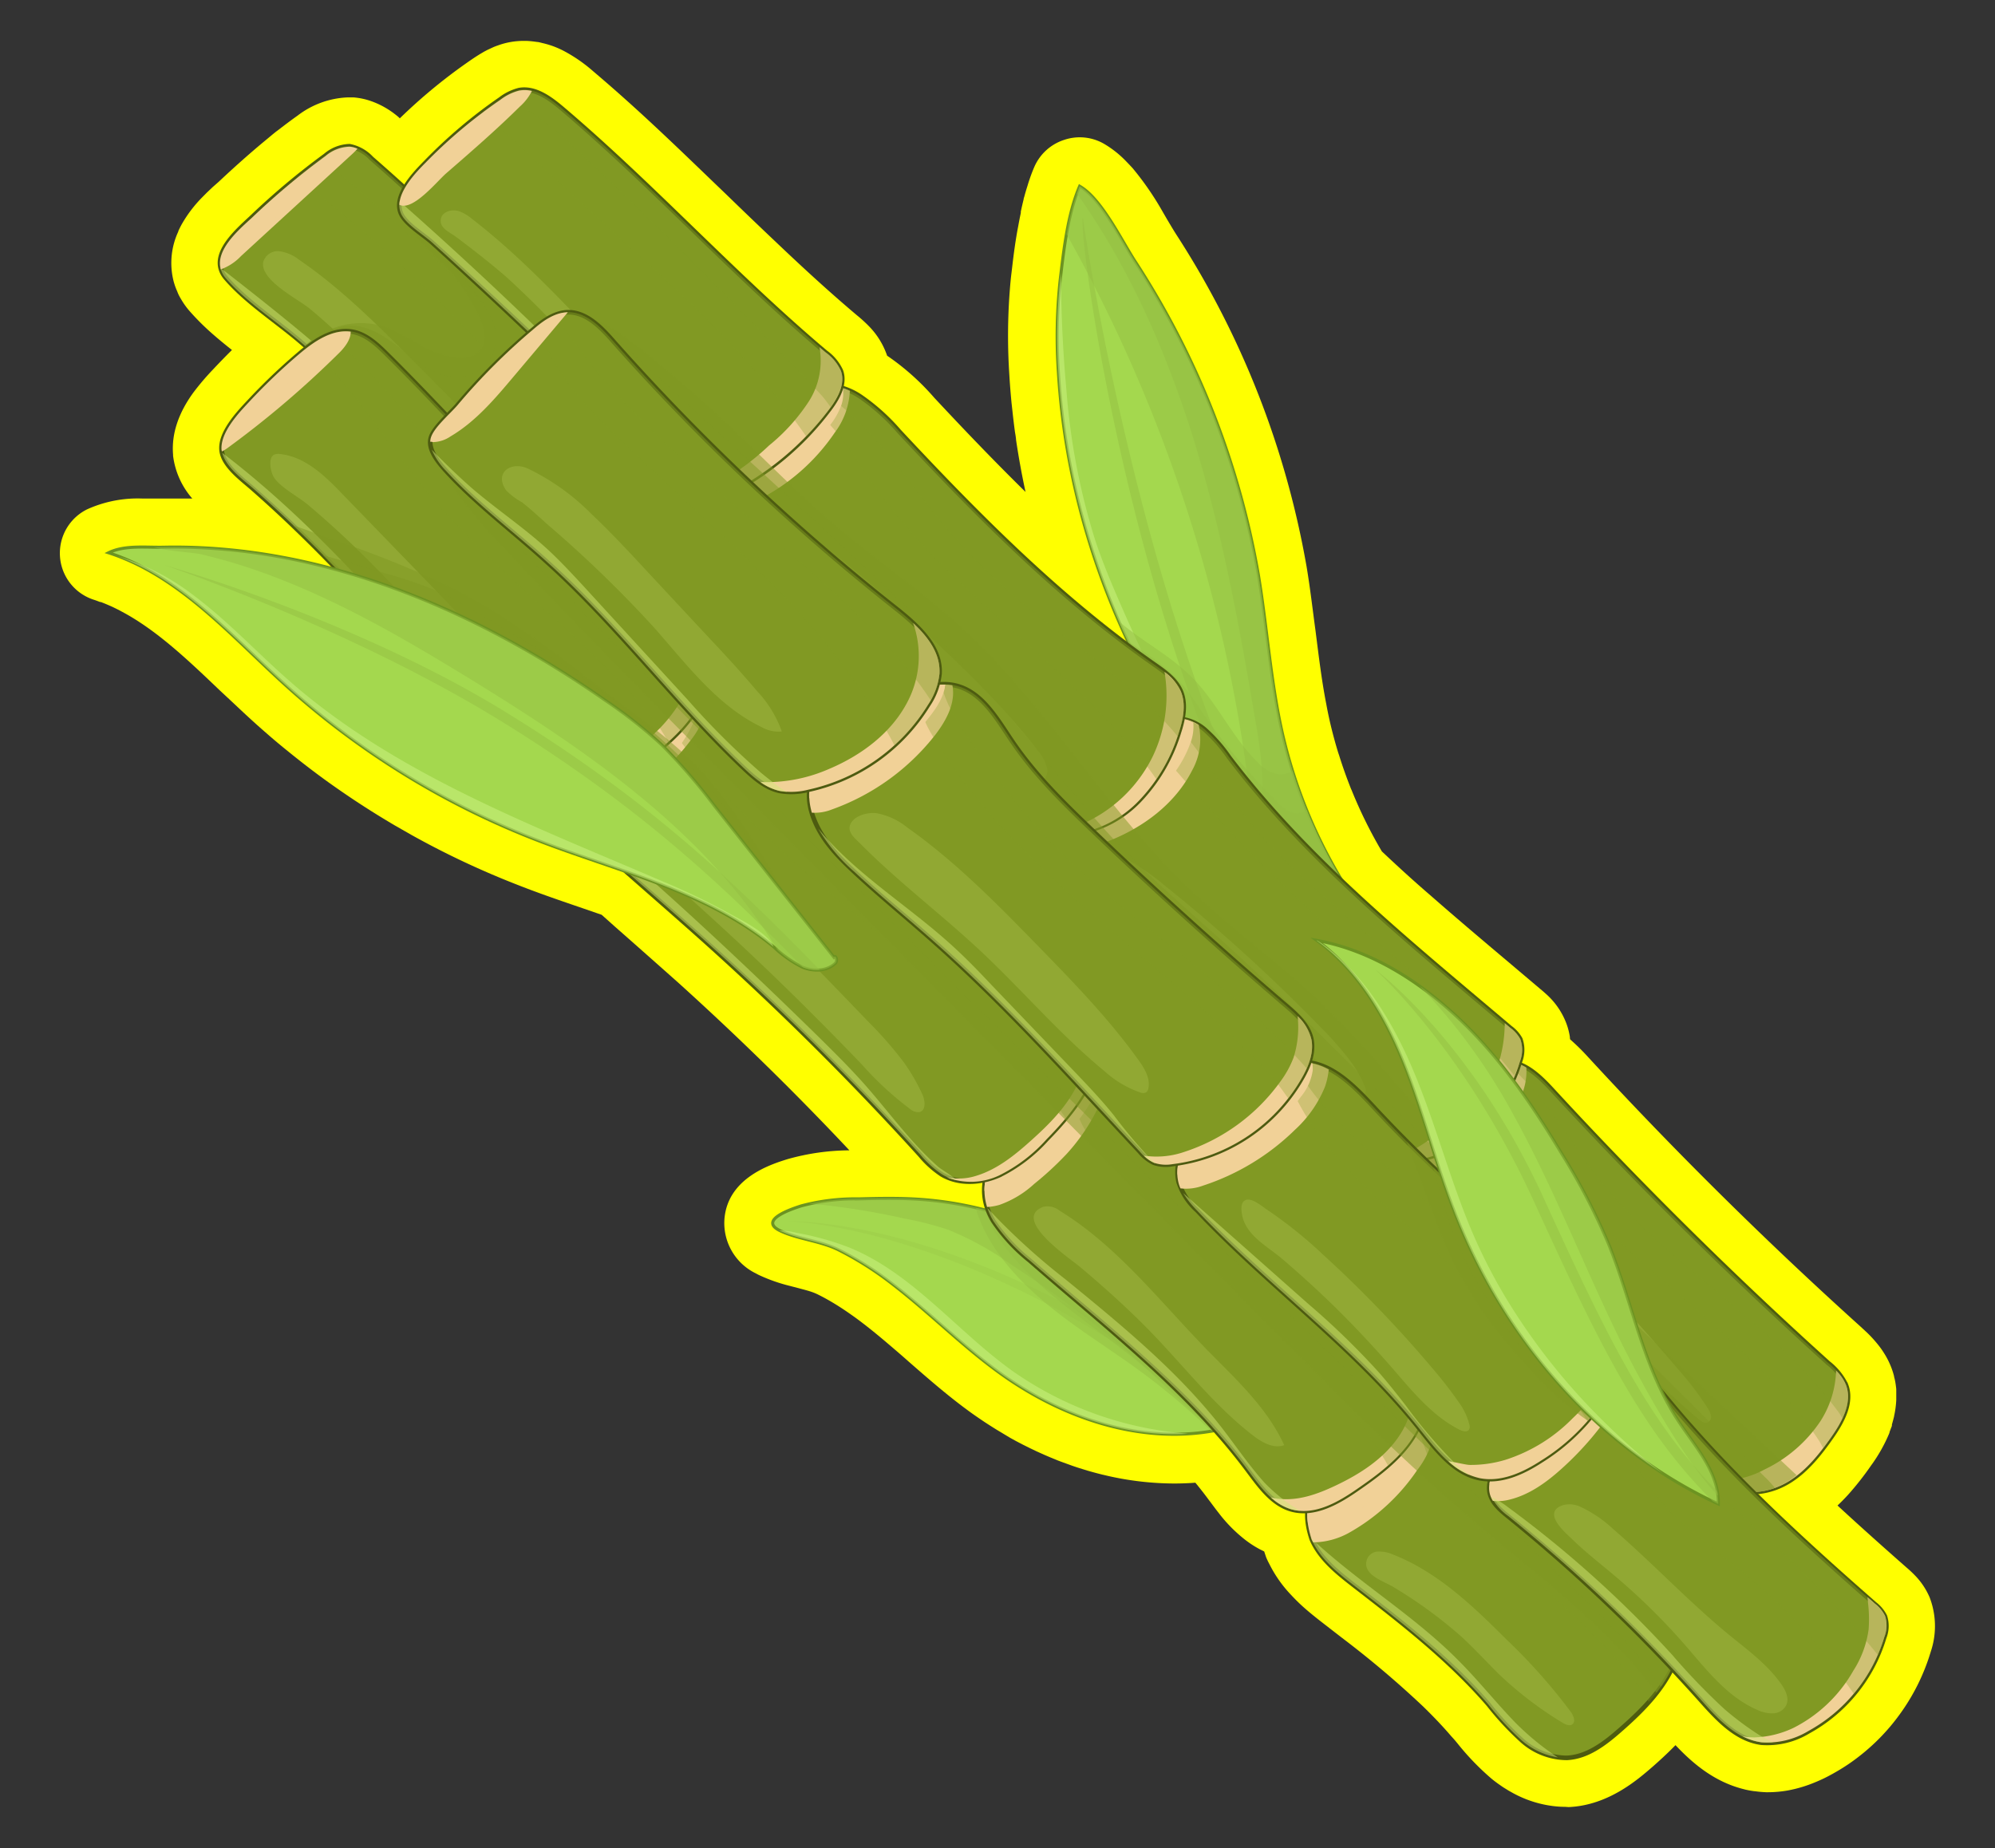 <svg xmlns="http://www.w3.org/2000/svg" width="326.31" height="302.3" viewBox="0 0 326.31 302.3">
  <rect x="0" y="0" width="326.31" height="302.3" fill="#333333" stroke="none"/>
  <defs>
    <style>
      .cls-1 {
        isolation: isolate;
      }

      .cls-2 {
        fill: #ff0;
      }

      .cls-3, .cls-4, .cls-9 {
        fill: #819923;
      }

      .cls-3 {
        stroke: #4d5b10;
        stroke-width: 0.75px;
      }

      .cls-10, .cls-3 {
        stroke-miterlimit: 10;
      }

      .cls-4 {
        opacity: 0.3;
      }

      .cls-11, .cls-4, .cls-8, .cls-9 {
        mix-blend-mode: multiply;
      }

      .cls-5, .cls-6 {
        fill: #d2e877;
      }

      .cls-11, .cls-12, .cls-13, .cls-5, .cls-9 {
        opacity: 0.5;
      }

      .cls-6 {
        opacity: 0.2;
      }

      .cls-7, .cls-8 {
        fill: #f1d197;
      }

      .cls-10 {
        fill: #a4d84e;
        stroke: #6c9321;
        stroke-width: 0.5px;
      }

      .cls-11 {
        fill: #95bf43;
      }

      .cls-12 {
        fill: #cef484;
      }
    </style>
  </defs>
  <g class="cls-1">
    <g id="Layer_1" data-name="Layer 1">
      <g>
        <path class="cls-2" d="M256,295.56a16,16,0,0,1-2.22-.16,18.35,18.35,0,0,1-5.43-1.64l-.17-.08c-.34-.17-.63-.32-.92-.49l-.47-.26-.71-.44c-.2-.12-.43-.28-.66-.44l-.47-.33c-.37-.27-.74-.55-1.09-.85a42.31,42.31,0,0,1-5.47-5.69c-.32-.39-.64-.77-1-1.15-1.36-1.59-2.84-3.15-4.52-4.79l-.08-.08a160.66,160.66,0,0,0-13.32-11.27l-2.89-2.24c-1.18-.91-2.33-1.82-3.49-2.86-.64-.58-1.27-1.2-1.91-1.89a20.7,20.7,0,0,1-3.53-5l-.12-.23c-.13-.25-.24-.48-.35-.73s-.16-.42-.23-.63-.12-.35-.17-.52h0l-.74-.37c-.42-.23-.75-.42-1.08-.63s-.58-.38-.88-.6-.37-.27-.54-.41a24.07,24.07,0,0,1-4.22-4.31c-.46-.58-.9-1.18-1.34-1.77l-.26-.34c-.69-.94-1.42-1.87-2.2-2.82l-.74.05c-.9.05-1.81.08-2.71.08a49.55,49.55,0,0,1-11.48-1.39l-.31-.07c-.64-.16-1.25-.32-1.85-.49l-.57-.16-1.67-.52-.71-.24-1.52-.55-.84-.31-1.39-.57-.91-.39-1.29-.58-1-.48-1.17-.58-1-.52-.3-.16-.85-.47-1-.6-.36-.22-.69-.41c-.45-.27-.89-.56-1.34-.84l-.71-.46c-.66-.44-1.33-.9-2-1.37-3.77-2.69-7.16-5.66-10.45-8.53-1.12-1-2.23-1.95-3.36-2.91-1.58-1.35-2.9-2.42-4.15-3.38-.61-.47-1.23-.93-1.86-1.37-1.28-.91-2.54-1.72-3.75-2.41-.63-.36-1.27-.7-1.89-1a9,9,0,0,0-1.22-.47c-.59-.18-1.24-.35-2-.55l-1.3-.34a27.34,27.34,0,0,1-4.88-1.71c-.18-.08-.41-.2-.6-.31h0a9.15,9.15,0,0,1-5.15-9c.6-6.66,7.61-8.85,10.25-9.68a37.89,37.89,0,0,1,10.18-1.46c-3.53-3.76-7.13-7.46-10.75-11.07-5.6-5.58-11.41-11.09-17.28-16.39-3.38-3-6.87-6.1-10.25-9.07l-2.24-2-3.16-1.09c-3.42-1.17-7-2.39-10.43-3.74a139.69,139.69,0,0,1-17.48-8.21l-2.8-1.6c-1.83-1.08-3.68-2.22-5.48-3.39s-3.58-2.39-5.32-3.63c-2.14-1.54-4.34-3.22-6.53-5-1.38-1.11-2.51-2.06-3.58-3-.82-.71-1.62-1.42-2.41-2.14-.58-.53-1.16-1.06-1.73-1.6l-.27-.25c-1.06-1-2.13-2-3.21-3-5-4.78-9.74-9.29-15-12.34h0c-.48-.28-1-.55-1.45-.8l0,0c-.52-.26-1-.51-1.53-.74s-1-.43-1.53-.63l-.12,0c-.35-.13-.69-.27-1.05-.38a8,8,0,0,1-1.07-14.79,20.09,20.09,0,0,1,9-1.76l1.65,0h1.74q1,0,2.07,0c.91,0,1.82,0,2.73,0a13.07,13.07,0,0,1-3.14-7c0-.06,0-.13,0-.19-.28-3.33.84-6.76,3.35-10.19a42.52,42.52,0,0,1,3.16-3.71q1.53-1.63,3.12-3.21c-1.18-.93-2.36-1.9-3.52-2.93a40.36,40.36,0,0,1-3.46-3.49,12.19,12.19,0,0,1-1.15-1.57c-.11-.18-.25-.41-.38-.64S29.1,48,29,47.69a9.52,9.52,0,0,1-.52-1.39,1.09,1.09,0,0,1-.05-.17c-.05-.18-.09-.35-.13-.53v0a12.15,12.15,0,0,1,.87-7.74l0-.07c.18-.39.37-.77.58-1.15l.06-.1A21.22,21.22,0,0,1,33,32.35l.79-.8,1-.95,1-.88C38,27.64,40.63,25.27,43.37,23l.45-.37c.43-.36.87-.73,1.31-1.08l.52-.39c1.14-.88,2.08-1.58,3-2.23a14.41,14.41,0,0,1,8.26-3c.3,0,.59,0,.89,0a11.44,11.44,0,0,1,3.17.71,14,14,0,0,1,3.4,1.86c.35.27.71.54,1,.83l0,.05a88.27,88.27,0,0,1,11.85-9.7c.41-.28.83-.55,1.25-.81l.71-.42.53-.28.84-.39c.21-.1.42-.18.63-.26l.4-.14a12.25,12.25,0,0,1,4-.69h.5a14.14,14.14,0,0,1,1.71.17c.26,0,.59.1.91.18a15,15,0,0,1,1.64.47,15.42,15.42,0,0,1,1.78.77,24.93,24.93,0,0,1,4.87,3.35c3.41,2.89,6.9,6,11,9.85,3.67,3.44,7.33,7,10.86,10.38q4,3.89,8.06,7.73c5.25,5,9.32,8.66,13.2,11.94a23.34,23.34,0,0,1,2.18,2A12.75,12.75,0,0,1,145,57.9a2.55,2.55,0,0,1,.1.29l.1.06a40.23,40.23,0,0,1,7.6,6.8c2.73,2.92,5.09,5.42,7.28,7.68,2.65,2.75,5.2,5.32,7.66,7.74-.61-2.82-1.13-5.68-1.55-8.51,0-.33-.18-1.3-.18-1.3-.15-1.14-.29-2.28-.41-3.42,0,0-.11-1-.15-1.34-.16-1.7-.28-3.2-.36-4.6a96.85,96.85,0,0,1,0-12.76c.1-1.45.2-2.65.34-3.79l.12-1c.25-2.16.55-4.48,1-6.79v0c.13-.72.27-1.43.42-2.14l0-.21c.14-.67.29-1.32.46-2,0-.16.07-.3.11-.45.16-.61.35-1.22.54-1.83.06-.19.11-.37.17-.55.28-.86.57-1.64.89-2.39A8,8,0,0,1,174,22.9a7.95,7.95,0,0,1,6.52.59,16.71,16.71,0,0,1,3.77,3c.32.32.64.67.95,1a48.38,48.38,0,0,1,4.92,7.13l.72,1.24c.56.94,1.08,1.82,1.49,2.46A146.1,146.1,0,0,1,213.7,92.63c.6,3.55,1,7.1,1.47,10.53.53,4.18,1,8.12,1.76,12,.18,1,.38,1.95.6,2.93.38,1.63.83,3.34,1.37,5.09.06.17.12.33.17.5.56,1.79,1.2,3.58,1.9,5.34.06.13.12.26.17.39a74.64,74.64,0,0,0,4.88,9.86c2.43,2.29,5,4.66,8,7.24,4.31,3.78,8.79,7.56,13.13,11.22L252.2,162c.22.18.43.37.64.56a12.21,12.21,0,0,1,3,4,11,11,0,0,1,.94,3.1c0,.13,0,.25.05.37a36.86,36.86,0,0,1,2.94,2.9c14.11,15.33,29.12,30.17,44.6,44.12l1,.93a19.52,19.52,0,0,1,1.51,1.62c.3.35.61.75.9,1.16.14.21.27.4.39.6a12.78,12.78,0,0,1,1.1,2.14,12.3,12.3,0,0,1,.53,1.62c0,.16.08.33.11.5a10.06,10.06,0,0,1,.19,1.12,4.87,4.87,0,0,1,.06.55c0,.36,0,.73,0,1.11V229a15.68,15.68,0,0,1-.36,2.67c0,.1-.05.22-.08.35s-.16.62-.27,1l0,.12c0,.17-.1.33-.16.5s-.15.41-.24.64a.36.36,0,0,1,0,.09,25.77,25.77,0,0,1-3,5.34,48.72,48.72,0,0,1-3.76,4.79c-.58.63-1.15,1.22-1.74,1.77,3.94,3.64,7.81,7.08,11.32,10.17a18.68,18.68,0,0,1,1.6,1.53,11.85,11.85,0,0,1,2.15,3.33,13.1,13.1,0,0,1,.19,8.86c-.17.56-.34,1.1-.54,1.65l-.09.25a33.85,33.85,0,0,1-3.58,7.11c-.6.91-1.26,1.81-1.95,2.67s-1.42,1.67-2.19,2.46a34.28,34.28,0,0,1-5.08,4.25c-.68.46-1.41.92-2.24,1.39l-.09.05c-.17.1-.34.2-.52.29a23.76,23.76,0,0,1-2.56,1.23,21.75,21.75,0,0,1-4.54,1.37,18.8,18.8,0,0,1-3.22.29h-.33A17.53,17.53,0,0,1,287,293l-.08,0c-.48-.06-.95-.15-1.45-.26l-.26-.07c-4.92-1.23-8.45-4.33-11.16-7.2-1.39,1.43-2.73,2.64-3.79,3.57-2.32,2-7.15,6.28-13.68,6.56Z"/>
        <g>
          <g>
            <path class="cls-3" d="M87.93,93.68c1.29,1.41,2.72,2.9,4.6,3.26a8.38,8.38,0,0,0,4.86-1c6.84-3,13.56-7.63,16.27-14.6a6.48,6.48,0,0,0,.54-3.21c-.26-1.83-1.74-3.2-3.11-4.43C93.83,58.29,78.22,41.1,60.76,25.92a6.58,6.58,0,0,0-3.58-2,6.32,6.32,0,0,0-3.94,1.53,119.54,119.54,0,0,0-12.05,10.1C38.56,38,33.92,42,37,45.53c3.45,4,8.55,7.19,12.53,10.68q13,11.42,25.25,23.72Q81.47,86.68,87.93,93.68Z"/>
            <path class="cls-4" d="M60.76,25.92a6.58,6.58,0,0,0-3.58-2,6.32,6.32,0,0,0-3.94,1.53c-1.65,1.15-3.22,2.4-4.77,3.68C64.63,41,78.54,55.75,91.85,70.78a198.78,198.78,0,0,1,13.61,16.65c.6.84,1.15,1.71,1.73,2.57a21.81,21.81,0,0,0,6.47-8.68,6.48,6.48,0,0,0,.54-3.21c-.26-1.83-1.74-3.2-3.11-4.43C93.83,58.29,78.22,41.1,60.76,25.92Z"/>
            <path class="cls-4" d="M112.12,84.37a18.55,18.55,0,0,0,1.54-3.05,6.48,6.48,0,0,0,.54-3.21c-.26-1.83-1.74-3.2-3.11-4.43C93.83,58.29,78.22,41.1,60.76,25.92a6.58,6.58,0,0,0-3.58-2,6.32,6.32,0,0,0-3.94,1.53c-.28.19-.53.4-.8.59C58,30.31,63.16,35,68.25,39.69s9.94,9.39,14.81,14.19Q96,66.6,108.18,80C109.51,81.43,110.81,82.91,112.12,84.37Z"/>
            <path class="cls-5" d="M94.58,96.87c-.25-.17-.48-.33-.63-.45-3.06-2.54-6-5.21-8.91-7.94-5.8-5.48-11.33-11.24-17-16.88-3.23-3.23-6.51-6.43-9.89-9.52-7.05-6.46-14.55-12.4-22.1-18.28a3.86,3.86,0,0,0,.9,1.73c3.45,4,8.55,7.19,12.53,10.68q13,11.42,25.25,23.72,6.72,6.75,13.18,13.75c1.29,1.41,2.72,2.9,4.6,3.26A5.25,5.25,0,0,0,94.58,96.87Z"/>
            <path class="cls-6" d="M87.92,85.44c.55.39,1.34.76,1.84.31s.15-1.37-.26-2C83,74.43,74.89,66.32,66.84,58.27,61.2,52.63,55.51,47,48.91,42.48a6.76,6.76,0,0,0-3.18-1.38,2.48,2.48,0,0,0-2.68,1.77c-.52,3,5.74,6.06,7.65,7.65,3.17,2.64,6.16,5.48,9.08,8.39,5.9,5.9,11.47,12.13,17.57,17.83A96.74,96.74,0,0,0,87.92,85.44Z"/>
            <path class="cls-7" d="M39.41,41.9,57.62,25.19c.29-.27.58-.56.85-.86A3.67,3.67,0,0,0,57.18,24a6.32,6.32,0,0,0-3.94,1.53,119.54,119.54,0,0,0-12.05,10.1c-2.26,2.06-6,5.32-5.07,8.43A8.5,8.5,0,0,0,39.41,41.9Z"/>
            <path class="cls-8" d="M47.8,33l3.81-3.69c0-.24-.23-.44-.47-.46a1.38,1.38,0,0,0-.68.18c-3.73,1.79-6.74,4.78-9.66,7.7-.41.41-1.73,1.49-.81,2.06.68.43,2-.82,2.56-1.19A45.86,45.86,0,0,0,47.8,33Z"/>
            <path class="cls-9" d="M102.24,67.81a17.54,17.54,0,0,0,.29-2C90.5,54.41,79,42.46,66.78,31.3a4.84,4.84,0,0,0-.46,1c-.63,2.16.27,4.51,1.65,6.29a56.49,56.49,0,0,0,4.75,4.79,31.15,31.15,0,0,1,5.49,8.12c.92,1.86,1.65,4.27.3,5.85-1,1.13-2.67,1.31-4.16,1.1A16.16,16.16,0,0,1,69,56.59a46.26,46.26,0,0,0-5.65-3,12.93,12.93,0,0,0-11.28,1.31,8.55,8.55,0,0,0-2.17,1.65Q62.7,67.81,74.71,79.89a24.77,24.77,0,0,0,15.52.47C96,78.49,100.94,73.73,102.24,67.81Z"/>
            <path class="cls-9" d="M103.1,66.32C91.61,55.5,80.62,44.13,69.05,33.4a2.82,2.82,0,0,0-1.49.77,2.7,2.7,0,0,0-.11,3.09,8.67,8.67,0,0,0,2.3,2.34,47.49,47.49,0,0,1,9,9.7,11.22,11.22,0,0,1,2.42,5.88,6.52,6.52,0,0,1-5,6.35c-3.41.74-6.73-1.4-9.46-3.57S61,53.33,57.54,53.29c-2.79,0-5.34,1.52-7.58,3.18,0,0,0,.08,0,.13q12.8,11.24,24.81,23.33c2.91,2.92,5.76,5.89,8.59,8.88,5.34.8,11.18.58,15.36-2.79a14.75,14.75,0,0,0,4.9-8.37,24.25,24.25,0,0,0-.15-9.82C103.34,67.32,103.22,66.82,103.1,66.32Z"/>
          </g>
          <g>
            <g>
              <path class="cls-10" d="M173.42,45.68a86.14,86.14,0,0,0-.31,15.15c2.27,38.22,23.78,74.64,55.71,95.77a82,82,0,0,1-19.09-36.73c-1.93-8.53-2.48-17.3-3.92-25.92a137,137,0,0,0-20.22-51.3c-2.23-3.47-5.48-10.19-9-12.19C174.65,35,174,40.81,173.42,45.68Z"/>
              <path class="cls-11" d="M209.73,119.87c-1.93-8.53-2.48-17.3-3.92-25.92a137,137,0,0,0-20.22-51.3c-2.23-3.47-5.48-10.19-9-12.19a36.86,36.86,0,0,0-2.13,7.86,249.11,249.11,0,0,1,29.64,89.13c.27,2.07.16,4.72-1.41,5.8a123.76,123.76,0,0,0,26.16,23.35A82,82,0,0,1,209.73,119.87Z"/>
              <path class="cls-11" d="M205.81,94a137,137,0,0,0-20.22-51.3c-2.23-3.47-5.48-10.19-9-12.19-.16.38-.3.77-.44,1.16,8.16,11.47,14,24.51,18.37,37.93,4.94,15.32,7.92,31.2,10.61,47.07,1,5.62,1.88,11.35,1.07,17a6.35,6.35,0,0,1-.85,2.67,123.77,123.77,0,0,0,23.5,20.31,82,82,0,0,1-19.09-36.73C207.8,111.34,207.25,102.57,205.81,94Z"/>
              <path class="cls-12" d="M173.42,45.68a86.14,86.14,0,0,0-.31,15.15c1.51,25.48,11.58,50.16,27.59,70-7.23-10.05-12.77-21.26-17.7-32.63-1.38-3.18-2.71-6.39-3.81-9.67a109.29,109.29,0,0,1-4.77-24.86c-.59-6.32-.86-12.68-.88-19C173.5,45,173.46,45.36,173.42,45.68Z"/>
              <path class="cls-11" d="M206.19,137.24c-20.61-42.1-29.08-101.62-29.08-101.62-.75,2.21,6.15,55.27,25.09,97.1Q204.14,135,206.19,137.24Z"/>
              <path class="cls-11" d="M228.82,156.6a81.94,81.94,0,0,1-17.38-30.51,4,4,0,0,1-2.18.59,5.67,5.67,0,0,1-3.44-1.88c-4.24-4.08-6.66-9.75-10.8-13.94-3.34-3.39-7.64-5.65-11.33-8.65l-.7-.61A126.81,126.81,0,0,0,228.82,156.6Z"/>
              <path class="cls-11" d="M224.67,153.71c.1-.59.19-1.19.26-1.78a82,82,0,0,1-11.2-19.49,2.49,2.49,0,0,1-1.34.6c-1.32.13-2.45-.84-3.39-1.77A101.8,101.8,0,0,1,196.29,116a46.79,46.79,0,0,0-2.74-3.83c-2.51-3-5.85-5.14-9.11-7.32A127,127,0,0,0,224.67,153.71Z"/>
            </g>
            <g>
              <path class="cls-3" d="M238.06,200.51c7.14,5.83,14.79,11.06,21.48,17.41a171.76,171.76,0,0,1,12.65,13.89l6.17,7.28a15.27,15.27,0,0,0,4.62,4.16c3,1.49,6.76.82,9.63-.95s5-4.49,6.94-7.25c1.78-2.54,3.5-5.7,2.35-8.58a10,10,0,0,0-2.84-3.48q-23.58-21.26-45.13-44.64c-2.19-2.39-4.9-5-8.12-4.62-2,.24-3.68,1.63-5.18,3-3.14,2.86-9.11,7.15-10.17,11.58C229.29,193.2,234.79,197.85,238.06,200.51Z"/>
              <path class="cls-7" d="M299.55,235.05c1.78-2.54,3.5-5.7,2.35-8.58a7,7,0,0,0-1.58-2.27,16.21,16.21,0,0,1-2.58,8.3,22.83,22.83,0,0,1-9.07,7.85,15.47,15.47,0,0,1-5.28,1.73,14.88,14.88,0,0,1-2.43-.24,9.5,9.5,0,0,0,2,1.41c3,1.49,6.76.82,9.63-.95S297.61,237.81,299.55,235.05Z"/>
              <path class="cls-7" d="M245.81,173.73c-2,.24-3.68,1.63-5.18,3-3.14,2.86-9.11,7.15-10.17,11.58a6.7,6.7,0,0,0,.52,4.31,13.86,13.86,0,0,0,5.08-1.11,25.86,25.86,0,0,0,7.38-5.32c2.3-2.18,4.54-4.58,5.63-7.55a9.83,9.83,0,0,0,.58-4A6.21,6.21,0,0,0,245.81,173.73Z"/>
              <path class="cls-4" d="M297.51,235.64c.22.33.44.79.7,1.24.46-.6.9-1.21,1.34-1.83,1.78-2.54,3.5-5.7,2.35-8.58a10,10,0,0,0-2.84-3.48q-23.58-21.26-45.13-44.64c-2.19-2.39-4.9-5-8.12-4.62a7.39,7.39,0,0,0-3.45,1.54,13.47,13.47,0,0,1,1.72,1.47c1.91,2,3.12,4.52,4.49,6.91a76.39,76.39,0,0,0,12.89,16.21c8.82,8.74,18.89,16.16,27.47,25.17a84.47,84.47,0,0,1,6,7C295.82,233.18,296.69,234.39,297.51,235.64Z"/>
              <path class="cls-4" d="M253.93,178.35c-2.07-2.25-4.61-4.68-7.6-4.62a57.19,57.19,0,0,1,6.36,6.84c3,3.78,5.45,7.92,8.39,11.73a86.19,86.19,0,0,0,10.4,11c6.69,6.09,13.95,11.55,20.49,17.82a76,76,0,0,1,8.84,10c.15.22.34.54.54.9a6.85,6.85,0,0,0,.55-5.55,10,10,0,0,0-2.84-3.48Q275.48,201.74,253.93,178.35Z"/>
              <path class="cls-5" d="M272.67,231.14a149.32,149.32,0,0,0-31.06-29.23c-3.82-2.68-7.92-5.4-10.57-9.14,1.47,3.14,4.77,5.92,7,7.74,7.14,5.83,14.79,11.06,21.48,17.41a171.76,171.76,0,0,1,12.65,13.89l6.17,7.28a15.27,15.27,0,0,0,4.62,4.16l.21.08c-1-.91-2-1.8-2.92-2.8C277.56,237.55,275.18,234.29,272.67,231.14Z"/>
              <path class="cls-6" d="M277.87,232.19c.39.33.89.68,1.38.52a1,1,0,0,0,.6-1.06,3,3,0,0,0-.48-1.21,49.55,49.55,0,0,0-4.82-6.37q-5.32-6.28-11-12.3c-6.28-6.72-13-13.31-21.38-17.15a6.21,6.21,0,0,0-2.25-.7,2.46,2.46,0,0,0-2.12.84c-1.23,1.64.92,2.32,1.95,3,1.55,1,3.07,2.13,4.55,3.26,2.94,2.24,5.74,4.66,8.46,7.16,5.5,5.07,10.66,10.49,16,15.7C271.74,226.74,274.74,229.55,277.87,232.19Z"/>
              <path class="cls-8" d="M246.85,179.21a5.29,5.29,0,0,0,.59-4.39,3.18,3.18,0,0,0-.79-1.09,5.89,5.89,0,0,0-.84,0c-2,.24-3.68,1.63-5.18,3-3.14,2.86-9.11,7.15-10.17,11.58a6.06,6.06,0,0,0,0,2.68c3.32,1.44,8.4-2.88,10.41-4.71A26.52,26.52,0,0,0,246.85,179.21Z"/>
            </g>
            <g>
              <path class="cls-3" d="M181.11,146.44a136.63,136.63,0,0,0,11.53,9.23,153.62,153.62,0,0,1,27.14,26.85c2.05,2.62,4.17,5.42,7.27,6.62,3.78,1.47,8.13.15,11.54-2.06a24.34,24.34,0,0,0,10-13.41,5.25,5.25,0,0,0,.07-3.7,5.76,5.76,0,0,0-1.64-1.84c-16.26-13.79-33.1-27.28-46-44.28a25,25,0,0,0-3.89-4.44,7.38,7.38,0,0,0-5.45-1.85,10,10,0,0,0-4.8,2.49c-4.55,3.67-9.49,8.4-12.36,13.58C172.16,138,178.14,143.6,181.11,146.44Z"/>
              <path class="cls-7" d="M195,126a10.5,10.5,0,0,0,1.06-7.42,6.77,6.77,0,0,0-4.31-1.06,10,10,0,0,0-4.8,2.49c-4.55,3.67-9.49,8.4-12.36,13.58a5.4,5.4,0,0,0,.15,5l.08,0a11.07,11.07,0,0,0,6.47-1C186.94,135.39,192.21,131.51,195,126Z"/>
              <path class="cls-7" d="M234.8,185.72c-2.14,1.53-4.46,3.17-7.12,3.61,3.63,1.11,7.69-.16,10.91-2.25a24.34,24.34,0,0,0,10-13.41,5.25,5.25,0,0,0,.07-3.7,5.76,5.76,0,0,0-1.64-1.84l-.9-.76a22.3,22.3,0,0,1-1.75,8.61C242.41,180.14,238.56,183.06,234.8,185.72Z"/>
              <path class="cls-4" d="M243.88,179.87c.26.37.55.89.87,1.43a24.25,24.25,0,0,0,3.84-7.63,5.25,5.25,0,0,0,.07-3.7,5.76,5.76,0,0,0-1.64-1.84c-16.26-13.79-33.1-27.28-46-44.28a25,25,0,0,0-3.89-4.44,7.38,7.38,0,0,0-5.45-1.85,9.1,9.1,0,0,0-4.33,2.13c.22.4.46.78.72,1.16A62.66,62.66,0,0,0,192.3,126c3.76,4.3,7.53,8.61,11.5,12.72,3.65,3.79,7.47,7.4,11.32,11,6.81,6.33,13.74,12.56,20,19.42A109.69,109.69,0,0,1,243.88,179.87Z"/>
              <path class="cls-4" d="M248.59,173.67a5.25,5.25,0,0,0,.07-3.7,5.76,5.76,0,0,0-1.64-1.84c-16.26-13.79-33.1-27.28-46-44.28a25,25,0,0,0-3.89-4.44,7.38,7.38,0,0,0-5.45-1.85.45.45,0,0,0-.11,0c4,4.24,7,9.34,10.5,14a99.68,99.68,0,0,0,12,12.9c7.68,7.08,16,13.39,23.62,20.57a101.76,101.76,0,0,1,10,10.92A23.1,23.1,0,0,0,248.59,173.67Z"/>
              <path class="cls-5" d="M175.11,139.42c1.52,2.75,4.27,5.36,6,7a136.63,136.63,0,0,0,11.53,9.23,153.62,153.62,0,0,1,27.14,26.85c2.05,2.62,4.17,5.42,7.27,6.62a2.77,2.77,0,0,0,.41.12,28.18,28.18,0,0,1-2.3-1.92,89.49,89.49,0,0,1-8.2-9.2,178.14,178.14,0,0,0-26-25.5C185.57,148.35,179.91,144.3,175.11,139.42Z"/>
              <path class="cls-6" d="M210.31,168.19a96.18,96.18,0,0,0,10.91,10.55c.59.46,1.54.87,2,.27a1.42,1.42,0,0,0,0-1.34,18.33,18.33,0,0,0-2.36-4.12,53,53,0,0,0-4.8-5.46,279.18,279.18,0,0,0-25.8-23.43,42.5,42.5,0,0,0-4.87-3.5c-.91-.53-2.15-1.12-3.13-.42s-.71,1.46-.12,2.22a15.42,15.42,0,0,0,3.26,2.44c1.25.91,2.49,1.84,3.7,2.8a161.13,161.13,0,0,1,13.86,12.38C205.43,163.07,207.88,165.62,210.31,168.19Z"/>
              <path class="cls-8" d="M194.68,121.61a7.45,7.45,0,0,0,.5-3.41,6.4,6.4,0,0,0-3.46-.64,10,10,0,0,0-4.8,2.49c-4.55,3.67-9.49,8.4-12.36,13.58a4.45,4.45,0,0,0-.54,2.08,1.81,1.81,0,0,0,.41.23c3.43,1.28,8-1.24,10.77-3.07C189.34,130.09,193,126.3,194.68,121.61Z"/>
            </g>
            <g>
              <path class="cls-3" d="M124.51,92.12c4.06,4,8.75,7.28,13.18,10.85A130.19,130.19,0,0,1,161,127.39c2.48,3.37,5.06,7.08,9,8.48a11.82,11.82,0,0,0,4.65.61A18.12,18.12,0,0,0,186.27,131a27.84,27.84,0,0,0,6.54-11.17c.73-2.23,1.23-4.71.28-6.85-.83-1.87-2.61-3.11-4.29-4.29-15.48-10.82-28.86-24.33-41.75-38.14A33.21,33.21,0,0,0,140.91,65a11,11,0,0,0-7.9-1.9c-2.8.53-5.11,2.45-7.15,4.44-2.85,2.76-8.69,7.64-9.22,11.89C116.08,83.87,121.66,89.33,124.51,92.12Z"/>
              <path class="cls-7" d="M139,63.94a10.2,10.2,0,0,0-6-.86c-2.8.53-5.11,2.45-7.15,4.44-2.85,2.76-8.69,7.64-9.22,11.89a7.38,7.38,0,0,0,.89,4.11,12.08,12.08,0,0,0,5.69-1.36,33.07,33.07,0,0,0,13.35-11.43A12.21,12.21,0,0,0,139,63.94Z"/>
              <path class="cls-7" d="M188.57,123.68A23.14,23.14,0,0,1,176.5,135a16,16,0,0,1-5.63,1.16,12.38,12.38,0,0,0,3.83.37A18.12,18.12,0,0,0,186.27,131a27.84,27.84,0,0,0,6.54-11.17c.73-2.23,1.23-4.71.28-6.85a8.22,8.22,0,0,0-2.62-3.07A23,23,0,0,1,188.57,123.68Z"/>
              <path class="cls-4" d="M189.16,127.47a30.72,30.72,0,0,0,3.65-7.62c.73-2.23,1.23-4.71.28-6.85-.83-1.87-2.61-3.11-4.29-4.29-15.48-10.82-28.86-24.33-41.75-38.14A33.21,33.21,0,0,0,140.91,65a11,11,0,0,0-7.9-1.9,9.43,9.43,0,0,0-2.73,1,60.2,60.2,0,0,1,6.87,7c2,2.45,3.6,5.16,5.4,7.75a102.79,102.79,0,0,0,12.58,14.59c8.14,8,17.07,15.19,25,23.39q3,3,5.71,6.3C187.05,124.47,188.08,126,189.16,127.47Z"/>
              <path class="cls-4" d="M147.05,70.57A33.21,33.21,0,0,0,140.91,65a11.29,11.29,0,0,0-7.54-2l.27.22A64.75,64.75,0,0,1,144,72.83c3,3.46,5.64,7.23,8.5,10.81A104.74,104.74,0,0,0,166.31,97.9c2.64,2.24,5.38,4.35,8.13,6.46A147.82,147.82,0,0,1,188.53,116a59.11,59.11,0,0,1,4.08,4.44c.07-.19.14-.38.2-.57.73-2.23,1.23-4.71.28-6.85-.83-1.87-2.61-3.11-4.29-4.29C173.32,97.89,159.94,84.38,147.05,70.57Z"/>
              <path class="cls-5" d="M131.69,96.88a127.33,127.33,0,0,1-14-12.93c1.68,3.19,4.84,6.28,6.77,8.17,4.06,4,8.75,7.28,13.18,10.85A130.19,130.19,0,0,1,161,127.39c2.48,3.37,5.06,7.08,9,8.48a7.53,7.53,0,0,0,.81.24c-.83-.55-1.74-1.05-2.15-1.4a57.2,57.2,0,0,1-7.82-8.91q-4.09-5.3-8.52-10.31a105.94,105.94,0,0,0-10.26-10.39C138.76,102.21,135.15,99.64,131.69,96.88Z"/>
              <path class="cls-6" d="M133.76,95.67a266.65,266.65,0,0,1,32.29,30.57,7.31,7.31,0,0,0,1.91,1.69,2.44,2.44,0,0,0,2.45,0,2.41,2.41,0,0,0,.8-2.55,6.71,6.71,0,0,0-1.38-2.47c-6.47-8.42-14.29-15.69-22.19-22.79-3.85-3.47-7.74-6.91-11.9-10A33,33,0,0,0,128.8,86c-1.08-.45-3-1-4.09-.29-1.43,1,.19,2.27,1,3.1A86.89,86.89,0,0,0,133.76,95.67Z"/>
              <path class="cls-8" d="M137.87,63.51a9.6,9.6,0,0,0-4.86-.43c-2.8.53-5.11,2.45-7.15,4.44-2.85,2.76-8.69,7.64-9.22,11.89a5.23,5.23,0,0,0,0,1.31,7.66,7.66,0,0,0,4.21-.46A32.8,32.8,0,0,0,135.39,70a12,12,0,0,0,2.26-3.83A6.13,6.13,0,0,0,137.87,63.51Z"/>
            </g>
            <g>
              <path class="cls-3" d="M96.68,64.18a72,72,0,0,1,9.23,10.37,38.47,38.47,0,0,0,3.57,4.91,7.64,7.64,0,0,0,5.29,2.63,9.66,9.66,0,0,0,4.33-1.31,47.24,47.24,0,0,0,16.56-13.87c1.37-1.82,2.65-4.13,1.87-6.26a7.62,7.62,0,0,0-2.49-3c-15-12.64-28.19-27.24-43.13-39.91-2-1.69-4.43-3.46-7-3a8.52,8.52,0,0,0-3.08,1.51A81,81,0,0,0,69.58,26.64c-1.89,1.93-5.41,5.59-3.9,8.48.87,1.66,3.61,3.29,5,4.55,1.77,1.6,3.53,3.2,5.28,4.82Q86.49,54.16,96.68,64.18Z"/>
              <path class="cls-7" d="M135.66,66.91c1.37-1.82,2.65-4.13,1.87-6.26a7.55,7.55,0,0,0-2.49-3c-.33-.27-.64-.56-1-.84a12.39,12.39,0,0,1-1.66,8.72,31.08,31.08,0,0,1-6.59,7.34,41.13,41.13,0,0,1-10.58,7.3,9.37,9.37,0,0,1-3.84.79,6.51,6.51,0,0,0,3.37,1.09,9.66,9.66,0,0,0,4.33-1.31A47.24,47.24,0,0,0,135.66,66.91Z"/>
              <path class="cls-4" d="M124.36,61.66c2.67,3.12,5.15,6.35,7.5,9.71a47.57,47.57,0,0,0,3.8-4.46c1.37-1.82,2.65-4.13,1.87-6.26a7.62,7.62,0,0,0-2.49-3c-15-12.64-28.19-27.24-43.13-39.91-2-1.69-4.43-3.46-7-3a8.52,8.52,0,0,0-3.08,1.51c-1,.66-1.91,1.35-2.84,2.05q12.84,12,25.83,23.79c4.76,4.35,9.53,8.7,14,13.36Q121.66,58.52,124.36,61.66Z"/>
              <path class="cls-4" d="M91.91,17.78c-2-1.69-4.43-3.46-7-3a7,7,0,0,0-2.44,1.09c1.31.79,2.7,1.48,4,2.28a48.12,48.12,0,0,1,7.79,6.31q5.67,5.31,11.25,10.73,9.81,9.54,19.3,19.4,4.78,5,9.49,10c.42.45,1,1.23,1.55,2,1.29-1.78,2.41-4,1.67-6a7.62,7.62,0,0,0-2.49-3C120.07,45.05,106.85,30.45,91.91,17.78Z"/>
              <path class="cls-5" d="M65.68,35.12c.87,1.66,3.61,3.29,5,4.55,1.77,1.6,3.53,3.2,5.28,4.82q10.53,9.67,20.72,19.69a72,72,0,0,1,9.23,10.37,38.47,38.47,0,0,0,3.57,4.91,8.73,8.73,0,0,0,3.51,2.3,14.32,14.32,0,0,1-2.23-2A80.06,80.06,0,0,1,105.85,73,101.82,101.82,0,0,0,94.53,60.29Q80.37,46.18,65.37,32.94A3.38,3.38,0,0,0,65.68,35.12Z"/>
              <path class="cls-6" d="M82.79,45.28A148.74,148.74,0,0,1,93.94,56.59L103.51,67c2.08,2.28,4.25,4.61,7.08,5.84a1.4,1.4,0,0,0,.6.15,1,1,0,0,0,.9-1.09,2.78,2.78,0,0,0-.55-1.45c-2.19-3.51-5.22-6.4-8.14-9.33-8.58-8.6-16.56-17.89-26.19-25.31A7,7,0,0,0,75,34.52c-1.23-.35-3,.17-2.91,1.72.06,1.21,1.61,1.84,2.48,2.49C77.36,40.82,80.15,43,82.79,45.28Z"/>
              <path class="cls-7" d="M87,14.88a5,5,0,0,0-2.08-.06,8.52,8.52,0,0,0-3.08,1.51A81,81,0,0,0,69.58,26.64C68,28.22,65.39,31,65.32,33.49c2.17,1.12,6.16-3.83,7.63-5.11,4.1-3.56,8.21-7.12,12.08-10.95A8.49,8.49,0,0,0,87,14.88Z"/>
              <path class="cls-8" d="M69.5,29.48a1.64,1.64,0,0,0,.72-.22,14.32,14.32,0,0,0,2.63-1.88c2-1.68,4-3.41,5.92-5.17a11.44,11.44,0,0,0,2.78-3.31.59.59,0,0,0,.06-.57.44.44,0,0,0-.56-.11,1.27,1.27,0,0,0-.43.46c-1.86,2.71-4.1,5.32-7.09,6.69-.88.41-1.8.7-2.63,1.18C70.42,26.83,67.75,29.5,69.5,29.48Z"/>
            </g>
          </g>
          <g>
            <g>
              <path class="cls-10" d="M146,210.06c6.08,4.68,11.49,10.2,17.73,14.67,9.6,6.87,21.52,11.13,33.22,9.56,5-.67,9.89-2.39,14.94-2.92-8.61-8.39-17.51-16.59-27.63-23.08s-21.6-11.23-33.59-12.09c-3.41-.25-6.84-.18-10.25-.09a34.15,34.15,0,0,0-9.34,1.14c-2,.63-7,2.4-3.46,4.08,2.93,1.39,6.51,1.62,9.54,3.12A53.66,53.66,0,0,1,146,210.06Z"/>
              <g class="cls-13">
                <path class="cls-11" d="M202.92,234.25c-42.25-34-73.75-34.47-74.06-34.47,0,0,32.41-1.16,75.11,33.17Z"/>
              </g>
              <path class="cls-12" d="M194.3,234.54l-1.42-.15a57.36,57.36,0,0,1-27.09-10c-9.26-6.57-16.53-16.19-27.07-20.4a47.17,47.17,0,0,0-8.35-2.31,15,15,0,0,0-2.9-.43l.18.1c2.93,1.39,6.51,1.62,9.54,3.12a53.66,53.66,0,0,1,8.84,5.61c6.08,4.68,11.49,10.2,17.73,14.67C172.63,231.08,183.48,235.18,194.3,234.54Z"/>
              <path class="cls-11" d="M209.34,228.88c-7.81-7.51-15.94-14.75-25.05-20.59-10.13-6.49-21.6-11.23-33.59-12.09-3.41-.25-6.84-.18-10.25-.09a39.15,39.15,0,0,0-8.15.84c.84.05,1.68.1,2.52.17a123.09,123.09,0,0,1,13.08,2.2,52.27,52.27,0,0,1,7.19,1.84,50,50,0,0,1,10.5,5.83,180.28,180.28,0,0,1,16.88,12.4c5.53,4.71,10.61,10,16.21,14.6,4-.7,7.88-1.83,11.86-2.41Q210,230.21,209.34,228.88Z"/>
            </g>
            <path class="cls-11" d="M184.29,208.29a79.07,79.07,0,0,0-24.64-10.73,6.74,6.74,0,0,0,.27,1.1c1.88,5.35,5.89,9.94,10.09,13.62,5.07,4.43,10.88,7.92,16.32,11.89a113.84,113.84,0,0,1,11.78,9.92c3-.49,6-1.25,8.94-1.89a19,19,0,0,0-2.1-5.64c-.65-1.25-1.34-2.48-2-3.7A142.74,142.74,0,0,0,184.29,208.29Z"/>
            <path class="cls-11" d="M203.19,231.87a24.61,24.61,0,0,0-4.6-9.34,107.74,107.74,0,0,0-9.06-10.63c-1.71-1.25-3.45-2.46-5.24-3.61A80.06,80.06,0,0,0,161.14,198a17.3,17.3,0,0,0,2.32,4.65c5.3,7.72,13.45,12.89,20.84,18.64,4.82,3.75,9.38,7.81,14,11.82.32.28.63.55,1,.82,1.37-.26,2.75-.55,4.12-.87C203.32,232.64,203.26,232.25,203.19,231.87Z"/>
            <g>
              <path class="cls-3" d="M214.55,251.77c1.36,3.18,4.2,5.44,6.93,7.56,7.76,6,15.58,12.05,22,19.49a47.6,47.6,0,0,0,5.46,5.88,11.06,11.06,0,0,0,7.33,2.85c3.36-.15,6.23-2.37,8.75-4.59,3.89-3.4,7.69-7.25,9.31-12.15a5.69,5.69,0,0,0,.21-3.68,6.9,6.9,0,0,0-2.57-2.88,212,212,0,0,1-27.11-24.94c-3.4-3.72-7.22-7.85-12.25-8.2-5.6-.38-10.23,4-14.07,8.14S212.66,246,214.55,251.77Z"/>
              <path class="cls-7" d="M232.59,231.11c-5.6-.38-10.23,4-14.07,8.14s-5.86,6.72-4,12.52c.08.19.18.36.27.53a12.39,12.39,0,0,0,5.79-1.53,32.91,32.91,0,0,0,11.22-10.29,13.66,13.66,0,0,0,2.79-6.37,6.92,6.92,0,0,0-.28-2.71A11.21,11.21,0,0,0,232.59,231.11Z"/>
              <path class="cls-4" d="M244.84,239.31c-3.4-3.72-7.22-7.85-12.25-8.2a11.06,11.06,0,0,0-1.63,0q1.23,3.38,2.45,6.76a29.93,29.93,0,0,0,2.08,4.83,27.07,27.07,0,0,0,4.61,5.59c8.82,8.8,18.86,16.4,26.82,26a25,25,0,0,1,2.74,4.1,22.06,22.06,0,0,0,4.65-7.6,5.69,5.69,0,0,0,.21-3.68,6.9,6.9,0,0,0-2.57-2.88A212,212,0,0,1,244.84,239.31Z"/>
              <path class="cls-4" d="M273.81,272.06c.18-.42.35-.83.5-1.25a5.69,5.69,0,0,0,.21-3.68,6.9,6.9,0,0,0-2.57-2.88,212,212,0,0,1-27.11-24.94c-3.23-3.53-6.85-7.4-11.52-8.08a146.71,146.71,0,0,0,15,16.73c2.29,2.11,4.69,4.09,7.08,6.1,4.38,3.69,8.7,7.48,12.71,11.58,2,2,3.92,4.16,5.72,6.38Z"/>
              <path class="cls-5" d="M214.52,251.67l0,.1c1.36,3.18,4.2,5.44,6.93,7.56,7.76,6,15.58,12.05,22,19.49a47.6,47.6,0,0,0,5.46,5.88,12,12,0,0,0,5.89,2.77,43.13,43.13,0,0,1-7.19-5.94c-3.07-3.21-5.85-6.69-9-9.85C231.3,264.25,222.07,258.79,214.52,251.67Z"/>
              <path class="cls-6" d="M239,267.69c2.08,1.91,4,4,6,6a60,60,0,0,0,10.62,8.14c.47.28,1.09.56,1.54.24.6-.44.23-1.37-.2-2a94.31,94.31,0,0,0-10.59-11.92c-5.49-5.48-11.25-11-18.47-13.84a5.6,5.6,0,0,0-2.4-.51,2,2,0,0,0-1.66,3.18c.78,1.2,3,1.95,4.17,2.68A75.17,75.17,0,0,1,239,267.69Z"/>
              <path class="cls-8" d="M231.53,236.28a5.52,5.52,0,0,0,.51-4,3.18,3.18,0,0,0-.73-1.16c-5,.3-9.25,4.35-12.79,8.13-3.26,3.48-5.18,5.88-4.57,10a6.17,6.17,0,0,0,1.23.21c3.94.29,7.57-2.49,10.25-5.06A26.38,26.38,0,0,0,231.53,236.28Z"/>
            </g>
            <g>
              <path class="cls-3" d="M162.49,199.77a28.94,28.94,0,0,0,5.94,6.42c12.45,10.9,25.81,21.06,35.69,34.32,1.93,2.58,3.94,5.44,7,6.36,3.83,1.13,7.76-1.16,11-3.43,4.55-3.13,9.29-6.85,10.65-12.2a6,6,0,0,0,.15-2.65c-.35-1.6-1.64-2.79-2.87-3.87a621.13,621.13,0,0,1-45.86-44.93,10.88,10.88,0,0,0-3.53-2.89c-3.16-1.33-6.71.59-9.35,2.76C165.51,184.47,157.67,191.87,162.49,199.77Z"/>
              <path class="cls-7" d="M228.82,234.94c-2.48,3.68-6.37,6.18-10.39,8.08-2.86,1.35-6,2.52-9.26,2.15-.37,0-.82-.13-1.29-.22a8.6,8.6,0,0,0,3.27,1.92c3.83,1.13,7.76-1.16,11-3.43,4.55-3.13,9.29-6.85,10.65-12.2a6,6,0,0,0,.15-2.65,6.31,6.31,0,0,0-2-3.08A13.15,13.15,0,0,1,228.82,234.94Z"/>
              <path class="cls-7" d="M180.66,176.88c-3.14-1.27-6.66.63-9.28,2.78-5.29,4.33-12.14,10.77-9.93,17.78a9.11,9.11,0,0,0,2-.34,16.44,16.44,0,0,0,5.71-3.44,52.19,52.19,0,0,0,5.35-4.95,31.86,31.86,0,0,0,5.05-7.43A9,9,0,0,0,180.66,176.88Z"/>
              <path class="cls-4" d="M226.93,239.56a1.74,1.74,0,0,1,.1.19c2.7-2.35,4.94-5.1,5.81-8.51a6,6,0,0,0,.15-2.65c-.35-1.6-1.64-2.79-2.87-3.87a621.13,621.13,0,0,1-45.86-44.93,10.88,10.88,0,0,0-3.53-2.89,6.6,6.6,0,0,0-4.92.09,7.87,7.87,0,0,0-.18,2.27c.31,4.84,3.94,8.73,7.36,12.17l25.27,25.39c2.51,2.53,5,5.06,7.44,7.69A76.81,76.81,0,0,1,226.93,239.56Z"/>
              <path class="cls-4" d="M184.26,179.79a10.88,10.88,0,0,0-3.53-2.89,5.93,5.93,0,0,0-3.43-.31,51.8,51.8,0,0,0,8,10.78c4.07,4.47,8.35,8.74,12.72,12.92,7.69,7.36,15.64,14.46,23.16,22,3.7,3.71,7.3,7.53,10.7,11.53a12.69,12.69,0,0,0,1-2.57,6,6,0,0,0,.15-2.65c-.35-1.6-1.64-2.79-2.87-3.87A621.13,621.13,0,0,1,184.26,179.79Z"/>
              <path class="cls-5" d="M161.5,197.6a10.69,10.69,0,0,0,1,2.17,28.94,28.94,0,0,0,5.94,6.42c12.45,10.9,25.81,21.06,35.69,34.32,1.93,2.58,3.94,5.44,7,6.36a7.89,7.89,0,0,0,1.5.27,28.55,28.55,0,0,1-5.77-4.57c-2.54-2.82-4.68-6-7-9-7.22-9.29-16.43-16.81-25.54-24.26A109.07,109.07,0,0,1,161.5,197.6Z"/>
              <path class="cls-6" d="M188.57,218.24c5.37,5.59,10.18,11.78,16.31,16.52,1.49,1.16,3.39,2.27,5.17,1.64-2.82-6.19-8-10.88-12.78-15.76-7.67-7.89-14.56-16.83-23.94-22.59a3.19,3.19,0,0,0-2.65-.65c-5.44,2,4.64,8.67,6,9.86C180.82,210.75,184.84,214.36,188.57,218.24Z"/>
              <path class="cls-8" d="M171.38,179.66c-4.62,3.79-10.43,9.18-10.36,15.15a7.42,7.42,0,0,0,1.75-.61,36.51,36.51,0,0,0,16.1-14.64,5.66,5.66,0,0,0,.95-2.93C176.91,176,173.77,177.7,171.38,179.66Z"/>
            </g>
            <g>
              <path class="cls-3" d="M95.72,135.62a23.2,23.2,0,0,0,4.89,5.35c5.2,4.6,10.46,9.14,15.61,13.78q18,16.22,34.29,34.18a16.19,16.19,0,0,0,3.5,3.17c2.8,1.68,6.44,1.46,9.43.14a25.7,25.7,0,0,0,7.75-5.9c3.79-3.87,7.4-8.29,8.51-13.6a4.28,4.28,0,0,0,0-2.3,4.44,4.44,0,0,0-1.22-1.64,74.59,74.59,0,0,0-8.63-6.67c-10.51-7.54-19.92-16.47-29.3-25.36Q129.22,126,117.87,115.25A10.64,10.64,0,0,0,115,113.1c-3-1.34-6.42.28-9.14,2.09C99.75,119.26,91,127.56,95.72,135.62Z"/>
              <path class="cls-7" d="M179.69,170.44a4.44,4.44,0,0,0-1.22-1.64c-.36-.35-.75-.67-1.12-1a16.18,16.18,0,0,1-.18,7c-1.25,4.76-4.87,8.5-8.54,11.78-2.67,2.4-5.55,4.73-9,5.77a9.31,9.31,0,0,1-4.79.22,10.82,10.82,0,0,0,8.58-.29,25.7,25.7,0,0,0,7.75-5.9c3.79-3.87,7.4-8.29,8.51-13.6A4.28,4.28,0,0,0,179.69,170.44Z"/>
              <path class="cls-7" d="M112.85,121.25a14,14,0,0,0,2.76-5.56,7.85,7.85,0,0,0,.1-2.22,5.7,5.7,0,0,0-.69-.37c-3-1.34-6.42.28-9.14,2.09-5.47,3.63-13,10.63-11.22,17.83a9.26,9.26,0,0,0,2.06-.4A32.24,32.24,0,0,0,112.85,121.25Z"/>
              <path class="cls-4" d="M174.21,182.76l.1.14a23.74,23.74,0,0,0,5.39-10.16,4.28,4.28,0,0,0,0-2.3,4.44,4.44,0,0,0-1.22-1.64,74.59,74.59,0,0,0-8.63-6.67c-10.51-7.54-19.92-16.47-29.3-25.36Q129.22,126,117.87,115.25A10.64,10.64,0,0,0,115,113.1c-2.57-1.15-5.47-.11-8,1.35a15.1,15.1,0,0,0,1.33,2.47c15.17,23.64,41.48,37.63,60.14,58.63A69.32,69.32,0,0,1,174.21,182.76Z"/>
              <path class="cls-4" d="M169.84,162.13c-10.51-7.54-19.92-16.47-29.3-25.36Q129.22,126,117.87,115.25A10.64,10.64,0,0,0,115,113.1a6,6,0,0,0-3.63-.37,12.14,12.14,0,0,0,2.14,3,388.78,388.78,0,0,0,41.12,40.15c3,2.49,5.95,4.94,8.9,7.44a126.57,126.57,0,0,1,14.51,13.94,19.25,19.25,0,0,0,1.64-4.56,4.28,4.28,0,0,0,0-2.3,4.44,4.44,0,0,0-1.22-1.64A74.59,74.59,0,0,0,169.84,162.13Z"/>
              <path class="cls-5" d="M101,139.08c-2.07-1.78-4.17-3.56-6.12-5.48a9.65,9.65,0,0,0,.89,2,23.2,23.2,0,0,0,4.89,5.35c5.2,4.6,10.46,9.14,15.61,13.78q18,16.23,34.29,34.18a16.19,16.19,0,0,0,3.5,3.17,8,8,0,0,0,2.48,1c-1-.91-2.56-1.76-3.11-2.24-4.46-3.94-7.93-8.82-11.84-13.26-2.45-2.78-5.09-5.39-7.73-8C123.15,159.1,112.28,148.83,101,139.08Z"/>
              <path class="cls-6" d="M141,174.16a52.81,52.81,0,0,0,7.9,7.28,2,2,0,0,0,1.5.48c1.09-.28.93-1.88.46-2.91a31.37,31.37,0,0,0-3-5.2,62.5,62.5,0,0,0-5.77-6.61c-5.76-6-11.53-12-17.53-17.76-4.91-4.72-10.11-9.36-16.37-12-.89-.38-2-.69-2.75-.11-2.63,2,2.55,5.31,3.69,6.31q4.05,3.54,8,7.17Q125,158,132.64,165.63,136.87,169.85,141,174.16Z"/>
              <path class="cls-8" d="M114,112.76c-2.72-.62-5.68.83-8.09,2.43-4.84,3.21-11.31,9.07-11.49,15.36a5.57,5.57,0,0,0,2.59.13,21.67,21.67,0,0,0,16.82-13.47,5.91,5.91,0,0,0,.41-3.91A4.41,4.41,0,0,0,114,112.76Z"/>
            </g>
            <g>
              <path class="cls-3" d="M41.44,80c15.12,13.27,28,28.9,41,44.22,2.18,2.55,4.58,5.24,7.85,6,3.89.93,7.83-1.1,11.24-3.2,4.44-2.76,8.81-5.86,11.81-10.13,1.53-2.17,2.69-4.9,1.94-7.44-.69-2.32-2.78-3.89-4.72-5.35C93,90.8,78.94,73.45,63.27,57.93c-1.59-1.58-3.34-3.22-5.54-3.65-3.23-.62-6.29,1.5-8.79,3.63a96,96,0,0,0-8.25,7.89c-1.74,1.86-4.69,5-4.45,7.81C36.47,76.19,39.68,78.42,41.44,80Z"/>
              <path class="cls-7" d="M115.28,109.45a6.35,6.35,0,0,0-1-2,24.78,24.78,0,0,1-6.36,11.68,35.34,35.34,0,0,1-14.79,8.87,16.37,16.37,0,0,1-5.57,1,9.33,9.33,0,0,0,2.74,1.2c3.89.93,7.83-1.1,11.24-3.2,4.44-2.76,8.81-5.86,11.81-10.13C114.87,114.72,116,112,115.28,109.45Z"/>
              <path class="cls-4" d="M110.56,104.1C93,90.8,78.93,73.45,63.27,57.93c-1.59-1.58-3.34-3.22-5.54-3.65-2.62-.5-5.12.8-7.31,2.45,7.26,6.39,12.26,14.9,18.35,22.42,9.62,11.89,22,21.26,32.53,32.29a83.83,83.83,0,0,1,6.59,7.63,20.45,20.45,0,0,1,1.39,2.32,26.7,26.7,0,0,0,4.06-4.5c1.53-2.17,2.69-4.9,1.94-7.44C114.59,107.13,112.5,105.56,110.56,104.1Z"/>
              <path class="cls-4" d="M110.56,104.1C93,90.8,78.93,73.45,63.27,57.93c-1.59-1.58-3.34-3.22-5.54-3.65a6.9,6.9,0,0,0-3.68.37c1.86,2,3.89,3.8,5.81,5.72,5.38,5.41,9.78,11.71,14.69,17.55A126.81,126.81,0,0,0,86.79,90.54c3,2.71,6.15,5.27,9.26,7.86,5.43,4.53,10.87,9.18,15.27,14.77.82,1,1.6,2.13,2.33,3.24,1.37-2.08,2.33-4.6,1.63-7S112.5,105.56,110.56,104.1Z"/>
              <path class="cls-5" d="M92.18,130.43a27.93,27.93,0,0,1-4.13-3,73.77,73.77,0,0,1-6.56-6.9c-14.18-16.33-28-33.37-45.13-46.46.56,2.36,3.43,4.41,5.08,5.85,15.12,13.27,28,28.9,41,44.22,2.18,2.55,4.58,5.24,7.85,6A8.69,8.69,0,0,0,92.18,130.43Z"/>
              <path class="cls-6" d="M60.72,92.12c8.7,8.76,16.35,18.55,25.46,26.86,1.34,1.22,3,2.49,4.74,2.21a1.64,1.64,0,0,0,1.1-.6c.47-.71-.07-1.65-.61-2.33-3.86-4.86-8.19-9.33-12.51-13.8L56,80.81c-2.88-3-6.12-6.14-10.24-6.54a1.68,1.68,0,0,0-.92.1c-1.08.56-.54,3,0,3.77,1.12,1.66,3.95,3.1,5.51,4.41Q55.74,87.1,60.72,92.12Z"/>
              <path class="cls-7" d="M57.36,54.25c-3.09-.4-6,1.61-8.42,3.66a96,96,0,0,0-8.25,7.89c-1.74,1.86-4.69,5-4.45,7.81a2.1,2.1,0,0,0,.06.24,7.28,7.28,0,0,0,1.06-.67,159,159,0,0,0,18-15.34C56.38,56.86,57.4,55.52,57.36,54.25Z"/>
              <path class="cls-8" d="M39.8,68.91a37.34,37.34,0,0,0,11.67-8.6,6.48,6.48,0,0,0,1.33-1.89c.25-.62.14-1.57-.53-1.64a1.28,1.28,0,0,0-.38,0,3.93,3.93,0,0,0-2.06,1.76c-.49.78-.84,1.65-1.33,2.43-1.24,2-3.3,3.33-5.29,4.59-.85.54-1.78,1-2.59,1.65-.33.24-.56.32-.74.7C39.81,68.13,39.85,68.87,39.8,68.91Z"/>
            </g>
            <path class="cls-9" d="M120.91,134.09a66.37,66.37,0,0,0-7.07-8.93,83.36,83.36,0,0,0-9.14-7.73L96.25,111a175.77,175.77,0,0,0-15.46-11C72.15,94.74,62.7,91.06,53.18,87.8c-1.73-.59-3.5-1.32-5.28-1.87,7.84,7.5,15.11,15.58,22.22,23.81,22.17,13,43.69,27.26,62.5,44.72A150.25,150.25,0,0,0,120.91,134.09Z"/>
            <path class="cls-9" d="M129.09,152.8c-3.16-12.05-10.77-22.56-19.94-31s-19.87-15-30.61-21.29a68.24,68.24,0,0,0-8-4.22A69.86,69.86,0,0,0,63,93.78c-3.41-1-6.82-2-10.23-3,10.44,10.6,20,22.1,29.64,33.44,2.18,2.55,4.58,5.24,7.85,6a9.39,9.39,0,0,0,4.12,0,9.24,9.24,0,0,0,.59,3.91A321,321,0,0,0,129.09,152.8Z"/>
            <g>
              <path class="cls-10" d="M17.76,90.42c11.5,3.71,19.85,13.39,28.8,21.52a132.91,132.91,0,0,0,41.13,25.43c13.32,5.17,27.87,8.39,38.87,17.53a19.64,19.64,0,0,0,4.68,3.3c1.77.73,4,.71,5.4-.63.39-.39.1-1.41-.25-1l-19.52-24.73a94.08,94.08,0,0,0-8.63-10A77,77,0,0,0,99,114.56C77.75,99.73,52.7,89,26.8,89.51,23.87,89.58,20.39,89.12,17.76,90.42Z"/>
              <path class="cls-11" d="M26.8,89.51c-.54,0-1.1,0-1.67,0,2.66.72,6.32.81,7.86,1.18,10.19,2.39,19.82,6.7,29,11.66,5.3,2.87,10.47,6,15.59,9.13,19,11.73,38.11,24.84,49.59,43.93a16,16,0,0,0,4.07,2.79c1.77.73,4,.71,5.4-.63.39-.39.1-1.41-.25-1l-19.52-24.73a94.08,94.08,0,0,0-8.63-10A77,77,0,0,0,99,114.56C77.75,99.73,52.7,89,26.8,89.51Z"/>
              <path class="cls-12" d="M119,149.26a110.52,110.52,0,0,0-10.76-5.15C87.08,135,65,126.75,47.63,111.64c-5.48-4.76-10.42-10.16-16.25-14.47A38.07,38.07,0,0,0,19.28,91C30,95,38,104.18,46.56,111.94a132.91,132.91,0,0,0,41.13,25.43c13.3,5.16,27.83,8.39,38.82,17.49C125.66,152.55,120.58,150.16,119,149.26Z"/>
              <path class="cls-11" d="M27,92.47c.3.11,30.36,10.28,55.25,25.67,23.36,14.45,36.68,27.5,49.08,40.09a6.23,6.23,0,0,0,2.76.43c-12.92-13.16-26.44-26.78-51-41.94C58.09,101.23,27,92.47,27,92.47Z"/>
            </g>
          </g>
          <path class="cls-9" d="M169.84,162.13c-10.51-7.54-19.92-16.47-29.3-25.36Q129.22,126,117.87,115.25a11.14,11.14,0,0,0-2.68-2.06,6.62,6.62,0,0,0,.09-3.74c-.69-2.32-2.78-3.89-4.72-5.35-12.32-9.31-22.89-20.6-33.5-31.87-3.68-.86-7.25-.49-4.7,4.42,2.86,5.5,7.35,10.15,11.56,14.62,11,11.69,22.35,23.12,33.65,34.56l87.81,88.86c12,12.15,24,24.32,37.08,35.35,9.6,8.13,19.85,15.74,27.55,25.69.29.38.6.76.93,1.15a20.67,20.67,0,0,0,3.37-6.07,5.69,5.69,0,0,0,.21-3.68,6.9,6.9,0,0,0-2.57-2.88,212,212,0,0,1-27.11-24.94c-3.34-3.65-7.09-7.68-12-8.15a5.74,5.74,0,0,0,.14-2.57c-.35-1.6-1.64-2.79-2.87-3.87a621.13,621.13,0,0,1-45.86-44.93,10.88,10.88,0,0,0-3.53-2.89,5.59,5.59,0,0,0-2.26-.42,18.62,18.62,0,0,0,1.23-3.74,4.28,4.28,0,0,0,0-2.3,4.44,4.44,0,0,0-1.22-1.64A74.59,74.59,0,0,0,169.84,162.13Z"/>
          <path class="cls-9" d="M169.84,162.13c-10.51-7.54-19.92-16.47-29.3-25.36Q129.22,126,117.87,115.25a11.14,11.14,0,0,0-2.68-2.06,6.62,6.62,0,0,0,.09-3.74c-.69-2.32-2.78-3.89-4.72-5.35-11.74-8.88-21.9-19.56-32-30.3a4.69,4.69,0,0,0-2.34,1.09c-2.94,2.94,1.22,7,3.17,9,14,14.41,28.2,28.67,42.38,42.92Q164,169.23,206.9,211.08q24.3,23.7,48.79,47.22c5.35,5.12,10.73,10.28,15.05,16.29l.93,1.33a19.67,19.67,0,0,0,2.64-5.11,5.69,5.69,0,0,0,.21-3.68,6.9,6.9,0,0,0-2.57-2.88,212,212,0,0,1-27.11-24.94c-3.34-3.65-7.09-7.68-12-8.15a5.74,5.74,0,0,0,.14-2.57c-.35-1.6-1.64-2.79-2.87-3.87a621.13,621.13,0,0,1-45.86-44.93,10.88,10.88,0,0,0-3.53-2.89,5.59,5.59,0,0,0-2.26-.42,18.62,18.62,0,0,0,1.23-3.74,4.28,4.28,0,0,0,0-2.3,4.44,4.44,0,0,0-1.22-1.64A74.59,74.59,0,0,0,169.84,162.13Z"/>
          <path class="cls-9" d="M157.75,103.06c-6.61-6.12-14.1-11.22-21-17-9.51-8.09-17.78-17.53-27.54-25.34-3-2.37-10.61-9.54-14.61-9-2.4.34-4.1,2.76-5.19,5.48,2.42,2.32,4.85,4.64,7.24,7a72,72,0,0,1,9.23,10.37,38.47,38.47,0,0,0,3.57,4.91,7.64,7.64,0,0,0,5.29,2.63,7,7,0,0,0,2.08-.35c1,3.9,5.29,8.06,7.66,10.38,4.06,4,8.75,7.28,13.18,10.85A130.19,130.19,0,0,1,161,127.39c2.48,3.37,5.06,7.08,9,8.48a11.62,11.62,0,0,0,4,.62c.48,3.71,4.69,7.71,7,9.95a136.63,136.63,0,0,0,11.53,9.23,153.62,153.62,0,0,1,27.14,26.85c2.05,2.62,4.17,5.42,7.27,6.62a9.47,9.47,0,0,0,3.27.61c.05,4.35,4.8,8.37,7.74,10.76,7.14,5.83,14.79,11.06,21.48,17.41a171.76,171.76,0,0,1,12.65,13.89l6.17,7.28a15.27,15.27,0,0,0,4.62,4.16c3,1.49,6.76.82,9.63-.95a14.32,14.32,0,0,0,1.35-1L261.54,211c-9-8.38-17.9-16.77-26.15-25.83-6.65-7.3-12.85-15-20-21.8-6.81-6.38-14.46-11.84-21.19-18.31C180.78,132.18,171.35,115.66,157.75,103.06Z"/>
          <path class="cls-9" d="M131.1,83.22,103.75,58.13c-3.59-3.29-6.33-8-11.61-6.51a13.35,13.35,0,0,0-5.31,3q5,4.73,9.85,9.52a72,72,0,0,1,9.23,10.37,38.47,38.47,0,0,0,3.57,4.91,7.64,7.64,0,0,0,5.29,2.63,7,7,0,0,0,2.08-.35c1,3.9,5.29,8.06,7.66,10.38,4.06,4,8.75,7.28,13.18,10.85A130.19,130.19,0,0,1,161,127.39c2.48,3.37,5.06,7.08,9,8.48a11.62,11.62,0,0,0,4,.62c.48,3.71,4.69,7.71,7,9.95a136.63,136.63,0,0,0,11.53,9.23,153.62,153.62,0,0,1,27.14,26.85c2.05,2.62,4.17,5.42,7.27,6.62a9.47,9.47,0,0,0,3.27.61c.05,4.35,4.8,8.37,7.74,10.76,7.14,5.83,14.79,11.06,21.48,17.41a171.76,171.76,0,0,1,12.65,13.89l6.17,7.28a15.27,15.27,0,0,0,4.62,4.16,9.46,9.46,0,0,0,7.42.12,19.53,19.53,0,0,0-1.63-1.77l-70.48-70.14c-5.26-5.23-10.52-10.46-16-15.48-6.32-5.79-12.91-11.3-18.86-17.47-6.86-7.13-12.81-15.08-19.29-22.56C154,104.23,142.53,93.71,131.1,83.22Z"/>
          <g>
            <g>
              <path class="cls-3" d="M243.71,244.39c.42,1.56,1.75,2.67,3,3.68a270,270,0,0,1,31.46,30c2.75,3.09,5.81,6.45,9.92,7a12.91,12.91,0,0,0,7.67-1.84,26.06,26.06,0,0,0,12.42-15.36,5.15,5.15,0,0,0,.12-3.48,5.83,5.83,0,0,0-1.66-2c-12-10.51-23.78-21.28-33.92-33.56-1.38-1.67-2.8-3.43-4.79-4.29-3.16-1.35-6.83-.06-9.79,1.68a33.86,33.86,0,0,0-10,8.92C246.43,237.46,242.87,241.26,243.71,244.39Z"/>
              <path class="cls-7" d="M266.47,224.35a2,2,0,0,0,0-.25c-2.78-.51-5.8.62-8.31,2.1a33.86,33.86,0,0,0-10,8.92c-1.75,2.34-5.31,6.14-4.47,9.27a4.18,4.18,0,0,0,.49,1.12,7.55,7.55,0,0,0,2.54-.16c3.34-.76,6.22-2.85,8.76-5.15a51,51,0,0,0,9-10.68A10.72,10.72,0,0,0,266.47,224.35Z"/>
              <path class="cls-7" d="M305.64,266.53a16.67,16.67,0,0,1-2.52,6.79,23.36,23.36,0,0,1-9.74,9.31A16,16,0,0,1,287,284.2,9.35,9.35,0,0,1,285,284a9.79,9.79,0,0,0,3.11,1,12.91,12.91,0,0,0,7.67-1.84,26.06,26.06,0,0,0,12.42-15.36,5.15,5.15,0,0,0,.12-3.48,5.83,5.83,0,0,0-1.66-2l-1.21-1.06.09.93A22.77,22.77,0,0,1,305.64,266.53Z"/>
              <path class="cls-4" d="M303.2,277.06a25.8,25.8,0,0,0,5-9.23,5.15,5.15,0,0,0,.12-3.48,5.83,5.83,0,0,0-1.66-2c-12-10.51-23.78-21.28-33.92-33.56-1.38-1.67-2.8-3.43-4.79-4.29-3-1.3-6.54-.15-9.44,1.49.32.25.64.5.94.77,4.78,4.31,6.58,11,10.23,16.28,4,5.73,9.93,9.68,15.31,14.09a95.66,95.66,0,0,1,14.1,14.28C300.53,273.25,301.88,275.14,303.2,277.06Z"/>
              <path class="cls-4" d="M308.18,267.83a5.15,5.15,0,0,0,.12-3.48,5.83,5.83,0,0,0-1.66-2c-12-10.51-23.78-21.28-33.92-33.56-1.38-1.67-2.8-3.43-4.79-4.29a8.18,8.18,0,0,0-5.31-.22C269.29,227.93,273,235.17,278,241c3.45,4.07,7.57,7.5,11.51,11.1a175.47,175.47,0,0,1,17.65,18.62A23.9,23.9,0,0,0,308.18,267.83Z"/>
              <path class="cls-5" d="M288.09,285a9.4,9.4,0,0,0,1.91,0c-1-.5-1.89-.95-2.2-1.15a50.15,50.15,0,0,1-5.75-4.28,106.32,106.32,0,0,1-8.52-8.85,183.16,183.16,0,0,0-26.89-24.19,15.58,15.58,0,0,0-2.7-1.67,8.93,8.93,0,0,0,2.77,3.14,270,270,0,0,1,31.46,30C280.92,281.12,284,284.48,288.09,285Z"/>
              <path class="cls-6" d="M264.58,258.17a105.21,105.21,0,0,1,11,10.88c3.51,4.05,6.92,8.52,11.83,10.64a5.68,5.68,0,0,0,2.57.58,2.53,2.53,0,0,0,2.17-1.31c.55-1.13-.08-2.46-.81-3.49-2.25-3.19-5.46-5.55-8.48-8-6.64-5.46-12.54-11.77-19.05-17.39a20.47,20.47,0,0,0-5.16-3.53,4.29,4.29,0,0,0-2.89-.37c-3.63,1.1,0,4.3,1.29,5.5C259.41,254,262.05,256,264.58,258.17Z"/>
              <path class="cls-8" d="M264.66,224a14.67,14.67,0,0,0-6.52,2.2,33.86,33.86,0,0,0-10,8.92c-1.45,1.94-4.1,4.86-4.51,7.6a10.19,10.19,0,0,0,4.34.1,13.15,13.15,0,0,0,4.11-1.95,35.43,35.43,0,0,0,10.95-11.41,11.11,11.11,0,0,0,1.61-4A5.39,5.39,0,0,0,264.66,224Z"/>
            </g>
            <g>
              <path class="cls-3" d="M192.79,193.39a10.52,10.52,0,0,0,3,4.59c11.67,12.38,25.8,22.41,36.39,35.72,2.72,3.41,5.6,7.29,9.88,8.11,3.5.66,7-.95,10-2.9a33.39,33.39,0,0,0,12.53-14.07,9.49,9.49,0,0,0,.92-3.19c.25-3.73-3-6.66-5.91-9-12.31-9.83-24.32-20.12-35-31.66-3.33-3.58-7.28-7.61-12.16-7.23-3.34.26-6.11,2.57-8.64,4.77C199.59,182.17,191.23,186.74,192.79,193.39Z"/>
              <path class="cls-7" d="M212.38,173.77c-3.34.26-6.11,2.57-8.64,4.77-4.15,3.63-12.51,8.2-11,14.85a5.21,5.21,0,0,0,.34,1,7.78,7.78,0,0,0,3.64-.43,38.63,38.63,0,0,0,15.11-9.17,19.47,19.47,0,0,0,4.88-7,11.93,11.93,0,0,0,.62-2.83A9.13,9.13,0,0,0,212.38,173.77Z"/>
              <path class="cls-7" d="M263,223.48a23.06,23.06,0,0,1-5.75,8.5,26.8,26.8,0,0,1-11,6.81,19.6,19.6,0,0,1-5.84.84c-.59,0-2.21-.42-3.5-.61a10.87,10.87,0,0,0,5.18,2.79c3.5.66,7-.95,10-2.9a33.35,33.35,0,0,0,12.54-14.07,9.49,9.49,0,0,0,.92-3.19,7.42,7.42,0,0,0-1.78-5A14.71,14.71,0,0,1,263,223.48Z"/>
              <path class="cls-4" d="M224.54,181c-3.33-3.58-7.28-7.61-12.16-7.23a8.67,8.67,0,0,0-2.37.53,7.61,7.61,0,0,0,.36,1.48c3.58,10.16,12,17.73,20,24.95,3,2.69,5.95,5.4,8.86,8.17A160.09,160.09,0,0,1,254,224.65c2,2.5,3.9,5.11,5.66,7.8a29.72,29.72,0,0,0,5-7.61,9.49,9.49,0,0,0,.92-3.19c.25-3.73-3-6.66-5.91-9C247.28,202.83,235.27,192.54,224.54,181Z"/>
              <path class="cls-4" d="M263.64,226.73c.34-.62.66-1.24.94-1.89a9.49,9.49,0,0,0,.92-3.19c.25-3.73-3-6.66-5.91-9-12.31-9.83-24.32-20.12-35-31.66-3.33-3.58-7.28-7.61-12.16-7.23a8.29,8.29,0,0,0-.87.13,44.1,44.1,0,0,0,8.35,10.55c3.9,3.88,8,7.55,12.15,11.17,7.35,6.42,14.87,12.67,21.73,19.63a111.82,111.82,0,0,1,9.37,10.69C263.28,226.16,263.46,226.44,263.64,226.73Z"/>
              <path class="cls-5" d="M193.53,195.16a15.81,15.81,0,0,0,2.23,2.82c11.67,12.38,25.8,22.41,36.39,35.72,2.34,2.93,4.8,6.2,8.17,7.58-.77-.63-1.62-1.21-1.92-1.5A82.39,82.39,0,0,1,230,230c-1.45-1.86-2.9-3.72-4.45-5.49A126.41,126.41,0,0,0,214,213.3Q203.76,204.23,193.53,195.16Z"/>
              <path class="cls-6" d="M227.76,223.83c3.27,3.77,6.51,7.79,11,10.06.51.26,1.26.43,1.54-.07a1,1,0,0,0,.05-.73,10.75,10.75,0,0,0-1.83-3.83,70.49,70.49,0,0,0-4.34-5.57,197.8,197.8,0,0,0-17.8-18.48,72.36,72.36,0,0,0-9.19-7.37c-.77-.5-2.61-2.14-3.63-1.44-.74.5-.5,1.9-.34,2.6.73,3.17,4.15,4.93,6.46,6.89q4.6,3.92,8.93,8.17Q223.35,218.76,227.76,223.83Z"/>
              <path class="cls-8" d="M212.38,173.77c-3.34.26-6.11,2.57-8.64,4.77-3.88,3.39-11.44,7.61-11.13,13.59,1.68.71,3.67.11,5.33-.63a37.29,37.29,0,0,0,14.84-12.1,8.74,8.74,0,0,0,1.93-4.27,4.73,4.73,0,0,0-.06-1.19A8.57,8.57,0,0,0,212.38,173.77Z"/>
            </g>
            <g>
              <path class="cls-3" d="M133.37,134.56c1.38,3.16,3.86,5.7,6.38,8.05,4.22,3.94,8.71,7.57,13,11.39,12,10.63,22.7,22.67,33.68,34.38a6.83,6.83,0,0,0,2.32,1.83,6.12,6.12,0,0,0,3,.21A28.35,28.35,0,0,0,213.12,176c1-1.83,1.79-3.91,1.37-6-.47-2.3-2.37-4-4.16-5.53q-16.19-13.84-31.59-28.57c-4.77-4.55-9.52-9.21-13.21-14.68-2.47-3.65-4.89-8-9.16-9.06-3.6-.9-7.3.88-10.39,2.93-4.09,2.72-7.46,6.16-11.09,9.42C131.9,127.23,131.74,130.85,133.37,134.56Z"/>
              <path class="cls-7" d="M155.78,112.11c-3.41-.59-6.88,1.08-9.8,3-4.09,2.72-7.46,6.16-11.09,9.42-2.56,2.3-3,5.28-2.1,8.41a7.61,7.61,0,0,0,3.28-.53A37.41,37.41,0,0,0,153,120.17C154.78,117.84,156.33,115,155.78,112.11Z"/>
              <path class="cls-7" d="M211.58,173a16.19,16.19,0,0,1-2.22,4,31.3,31.3,0,0,1-15.6,11.41,13.93,13.93,0,0,1-6.65.63,5.13,5.13,0,0,0,1.68,1.18,6.12,6.12,0,0,0,3,.21A28.35,28.35,0,0,0,213.12,176c1-1.83,1.79-3.91,1.37-6a7.77,7.77,0,0,0-2.25-3.78A16.43,16.43,0,0,1,211.58,173Z"/>
              <path class="cls-4" d="M210.71,179.66a27,27,0,0,0,2.41-3.67c1-1.83,1.79-3.91,1.37-6-.47-2.3-2.37-4-4.16-5.53q-16.19-13.84-31.59-28.57c-4.77-4.55-9.52-9.21-13.21-14.68-2.47-3.65-4.89-8-9.16-9.06a9.73,9.73,0,0,0-5.71.48c-.82,2.79.66,5.83,2.25,8.35a97.08,97.08,0,0,0,6.48,9.12c12.35,15.43,29,26.76,43.24,40.46,1.93,1.86,3.82,3.76,5.58,5.78C209.11,177.42,209.9,178.55,210.71,179.66Z"/>
              <path class="cls-4" d="M178.74,135.94c-4.77-4.55-9.52-9.21-13.21-14.68-2.47-3.65-4.89-8-9.16-9.06A8,8,0,0,0,154,112c0,.14,0,.29.08.42.89,3.36,2.88,6.3,4.88,9.15a144.79,144.79,0,0,0,11,14.15,125,125,0,0,0,11.8,11.21c7.39,6.27,15.23,12,22.49,18.45a109.1,109.1,0,0,1,9.48,9.39,7.81,7.81,0,0,0,.77-4.72c-.47-2.3-2.37-4-4.16-5.53Q194.15,150.67,178.74,135.94Z"/>
              <path class="cls-5" d="M175.62,175.16l-13.5-14.1c-2-2.13-4.05-4.25-6.22-6.23-7.19-6.61-15.93-11.8-22.05-19.28a28.05,28.05,0,0,0,5.9,7.06c4.22,3.94,8.71,7.57,13,11.39,12,10.63,22.7,22.67,33.68,34.38a6.83,6.83,0,0,0,2.32,1.83,1,1,0,0,0,.25.07,6.67,6.67,0,0,1-.65-.53,84.52,84.52,0,0,1-6.23-7.39C180.1,179.85,177.86,177.51,175.62,175.16Z"/>
              <path class="cls-6" d="M140.71,138c6.23,6.29,13.35,11.62,19.8,17.68,6.82,6.4,12.91,13.6,20.14,19.53a17,17,0,0,0,5.81,3.48,1.21,1.21,0,0,0,1,0,1,1,0,0,0,.38-.71c.32-1.64-.66-3.24-1.64-4.6-4.73-6.6-10.4-12.46-16.06-18.28-6.83-7-13.72-14.08-21.72-19.72a11.17,11.17,0,0,0-5.13-2.37c-1.37-.14-3.46.37-4.15,1.72S139.85,137.13,140.71,138Z"/>
              <path class="cls-8" d="M154.54,112.5c0-.17.05-.34.08-.51-3-.09-6.05,1.42-8.64,3.14-4.09,2.72-7.46,6.16-11.09,9.42a7.28,7.28,0,0,0-2.53,6c3.74.42,7.49-1.13,10.49-3.42a49.77,49.77,0,0,0,7.81-8.2C152.27,117,154,115,154.54,112.5Z"/>
            </g>
            <g>
              <path class="cls-3" d="M72.94,77C78,82.53,84.09,87,89.66,92.09c11.47,10.36,20.77,22.92,32,33.55,1.69,1.6,3.54,3.22,5.81,3.73a11.14,11.14,0,0,0,4.77-.19,30.64,30.64,0,0,0,19.56-13.89,11.29,11.29,0,0,0,1.87-5.05c.28-4.51-3.69-8-7.24-10.81a359.27,359.27,0,0,1-46.18-43.68c-2-2.28-4.45-4.79-7.49-4.67-2.13.09-4,1.47-5.59,2.85A101.82,101.82,0,0,0,74.88,66.22c-1.15,1.37-3.8,3.6-4.37,5.27C69.84,73.44,71.72,75.65,72.94,77Z"/>
              <path class="cls-7" d="M148.5,114.68c-2.63,5.17-7.57,8.86-12.91,11.11A25.41,25.41,0,0,1,125,127.94a6,6,0,0,0-.61,0,8.86,8.86,0,0,0,3.07,1.42,11.14,11.14,0,0,0,4.77-.19,30.64,30.64,0,0,0,19.56-13.89,11.29,11.29,0,0,0,1.87-5.05c.2-3.27-1.83-6-4.31-8.32A16.15,16.15,0,0,1,148.5,114.68Z"/>
              <path class="cls-4" d="M100.24,55.75c-2-2.28-4.45-4.79-7.49-4.67a8.36,8.36,0,0,0-4.66,2.09c.07.28.14.55.23.81,2.19,6.9,7.38,12.39,12.58,17.42,8.62,8.35,17.74,16.19,26.07,24.83a133.11,133.11,0,0,1,13.3,15.84,90.13,90.13,0,0,1,5.54,8.92l.48.91a30.09,30.09,0,0,0,5.5-6.61,11.29,11.29,0,0,0,1.87-5.05c.28-4.51-3.69-8-7.24-10.81A359.27,359.27,0,0,1,100.24,55.75Z"/>
              <path class="cls-4" d="M152.22,114.53a10.12,10.12,0,0,0,1.44-4.29c.28-4.51-3.69-8-7.24-10.81a359.27,359.27,0,0,1-46.18-43.68c-2-2.28-4.45-4.79-7.49-4.67a6,6,0,0,0-1.87.42l0,.07c14.3,22.39,38.56,36.31,56.18,56.2A61.59,61.59,0,0,1,152.22,114.53Z"/>
              <path class="cls-5" d="M95.55,96c-1.85-2-3.7-4-5.71-5.89-4-3.72-8.6-6.76-12.74-10.33-2.27-2-4.39-4.06-6.48-6.21A11.31,11.31,0,0,0,72.94,77C78,82.53,84.09,87,89.66,92.09c11.47,10.36,20.77,22.92,32,33.55,1.69,1.6,3.54,3.22,5.81,3.73a6.91,6.91,0,0,0,1.28.17,8.43,8.43,0,0,1-.91-.54q-1.76-1.25-3.41-2.63a125.14,125.14,0,0,1-11.88-11.83Z"/>
              <path class="cls-7" d="M92.75,51.08c-2.13.09-4,1.47-5.59,2.85A101.82,101.82,0,0,0,74.88,66.22c-1.15,1.37-3.8,3.6-4.37,5.27a2.55,2.55,0,0,0-.14.77c.14,0,.26,0,.42.06a5.27,5.27,0,0,0,2.91-.94c4.07-2.4,7.2-6.09,10.24-9.7l8.93-10.59Z"/>
              <path class="cls-6" d="M107.15,102.84c5.28,6,10.24,12.64,17.41,16.09a5.5,5.5,0,0,0,3.31.72,18.54,18.54,0,0,0-4-6.55c-2.46-2.91-5-5.7-7.64-8.49l-10-10.73c-3.07-3.32-6.14-6.63-9.42-9.73a37.32,37.32,0,0,0-10.55-7.54c-2.75-1.19-5.51.78-3.44,3.64a11.42,11.42,0,0,0,2.57,1.92c1.51,1.17,2.92,2.52,4.36,3.79A196.56,196.56,0,0,1,107.15,102.84Z"/>
              <path class="cls-8" d="M82.79,62c1.37-1.51,3.95-4.27,4.15-6.3-.17-.18-2.56,1.66-4.49,3.67-1,1.07-2.17,2-3.19,3.07s-2,2.11-2.87,3.22c-.58.71-2.1,2.07-1.91,3.06,1.26.08,3.31-2.05,4.27-2.84A40,40,0,0,0,82.79,62Z"/>
            </g>
            <path class="cls-9" d="M248.72,203.75c-6.43-5.43-12.68-11.07-18.62-17,.27.78.55,1.56.83,2.34q1.68,4.65,3.43,9.29a84.12,84.12,0,0,0,4.24,9.91,76,76,0,0,0,10.08,13.95c1.42,1.64,2.87,3.27,4.43,4.78a53.46,53.46,0,0,0,6.56,5.36,30.88,30.88,0,0,0,3.66-5.08,155.54,155.54,0,0,1-11.48-17.8C250.79,207.58,249.76,205.66,248.72,203.75Z"/>
            <path class="cls-9" d="M259.59,212.66c-8.65-6.9-17.13-14-25.14-21.67.4,1.41.79,2.82,1.19,4.24.65,2.33,1.31,4.67,2.19,6.93a58,58,0,0,0,4.33,8.49c4.76,8,10.58,15.67,17.88,21.28a29.21,29.21,0,0,0,4.54-7.09,13,13,0,0,0,.72-2q-1.95-4.54-4.24-8.94Q260.33,213.25,259.59,212.66Z"/>
            <g>
              <path class="cls-10" d="M215.36,153.82c6.69,4.87,11.1,12.31,14.19,20s5.06,15.77,8,23.52c7.86,20.89,23.25,39.32,43.51,48.68.12-5.3-3.89-9.45-6.76-13.91-5.58-8.66-7.34-19.17-11.23-28.71a106,106,0,0,0-7.7-14.8c-4.7-7.81-9.88-15.43-16.48-21.73S224.33,155.46,215.36,153.82Z"/>
              <path class="cls-11" d="M281,244.66c-.51-4.66-4.05-8.49-6.67-12.56-5.58-8.66-7.34-19.17-11.23-28.71a106,106,0,0,0-7.7-14.8c-4.7-7.81-9.88-15.43-16.48-21.73a62,62,0,0,0-6.73-5.57c.79.85,1.59,1.69,2.37,2.54a97,97,0,0,1,12.83,18.24C254,194,258.89,206.7,264.85,218.93,266.33,222,274.3,237.69,281,244.66Z"/>
              <path class="cls-12" d="M229.55,173.81c3.1,7.68,5.06,15.77,8,23.52C244.17,215,256.2,230.85,272,241c-.9-.65-1.78-1.3-2.59-2q-4.39-3.69-8.41-7.79A103.22,103.22,0,0,1,247.1,213.6a88.59,88.59,0,0,1-6-11.37c-3.63-8.34-5.93-17.21-9.33-25.65s-8.1-16.68-15.39-22.13a10.61,10.61,0,0,0-.93-.6l-.11,0C222.05,158.69,226.46,166.13,229.55,173.81Z"/>
              <path class="cls-11" d="M280.87,243.92c-11.4-11.49-18.16-25.54-28.35-47.87-11.76-25.75-27.41-37.33-27.57-37.44,0,0,14.47,12.78,26.05,38.14,10.41,22.79,17.28,37.05,29.14,48.81.3.15.6.31.9.45A10.29,10.29,0,0,0,280.87,243.92Z"/>
            </g>
          </g>
        </g>
      </g>
    </g>
  </g>
</svg>

